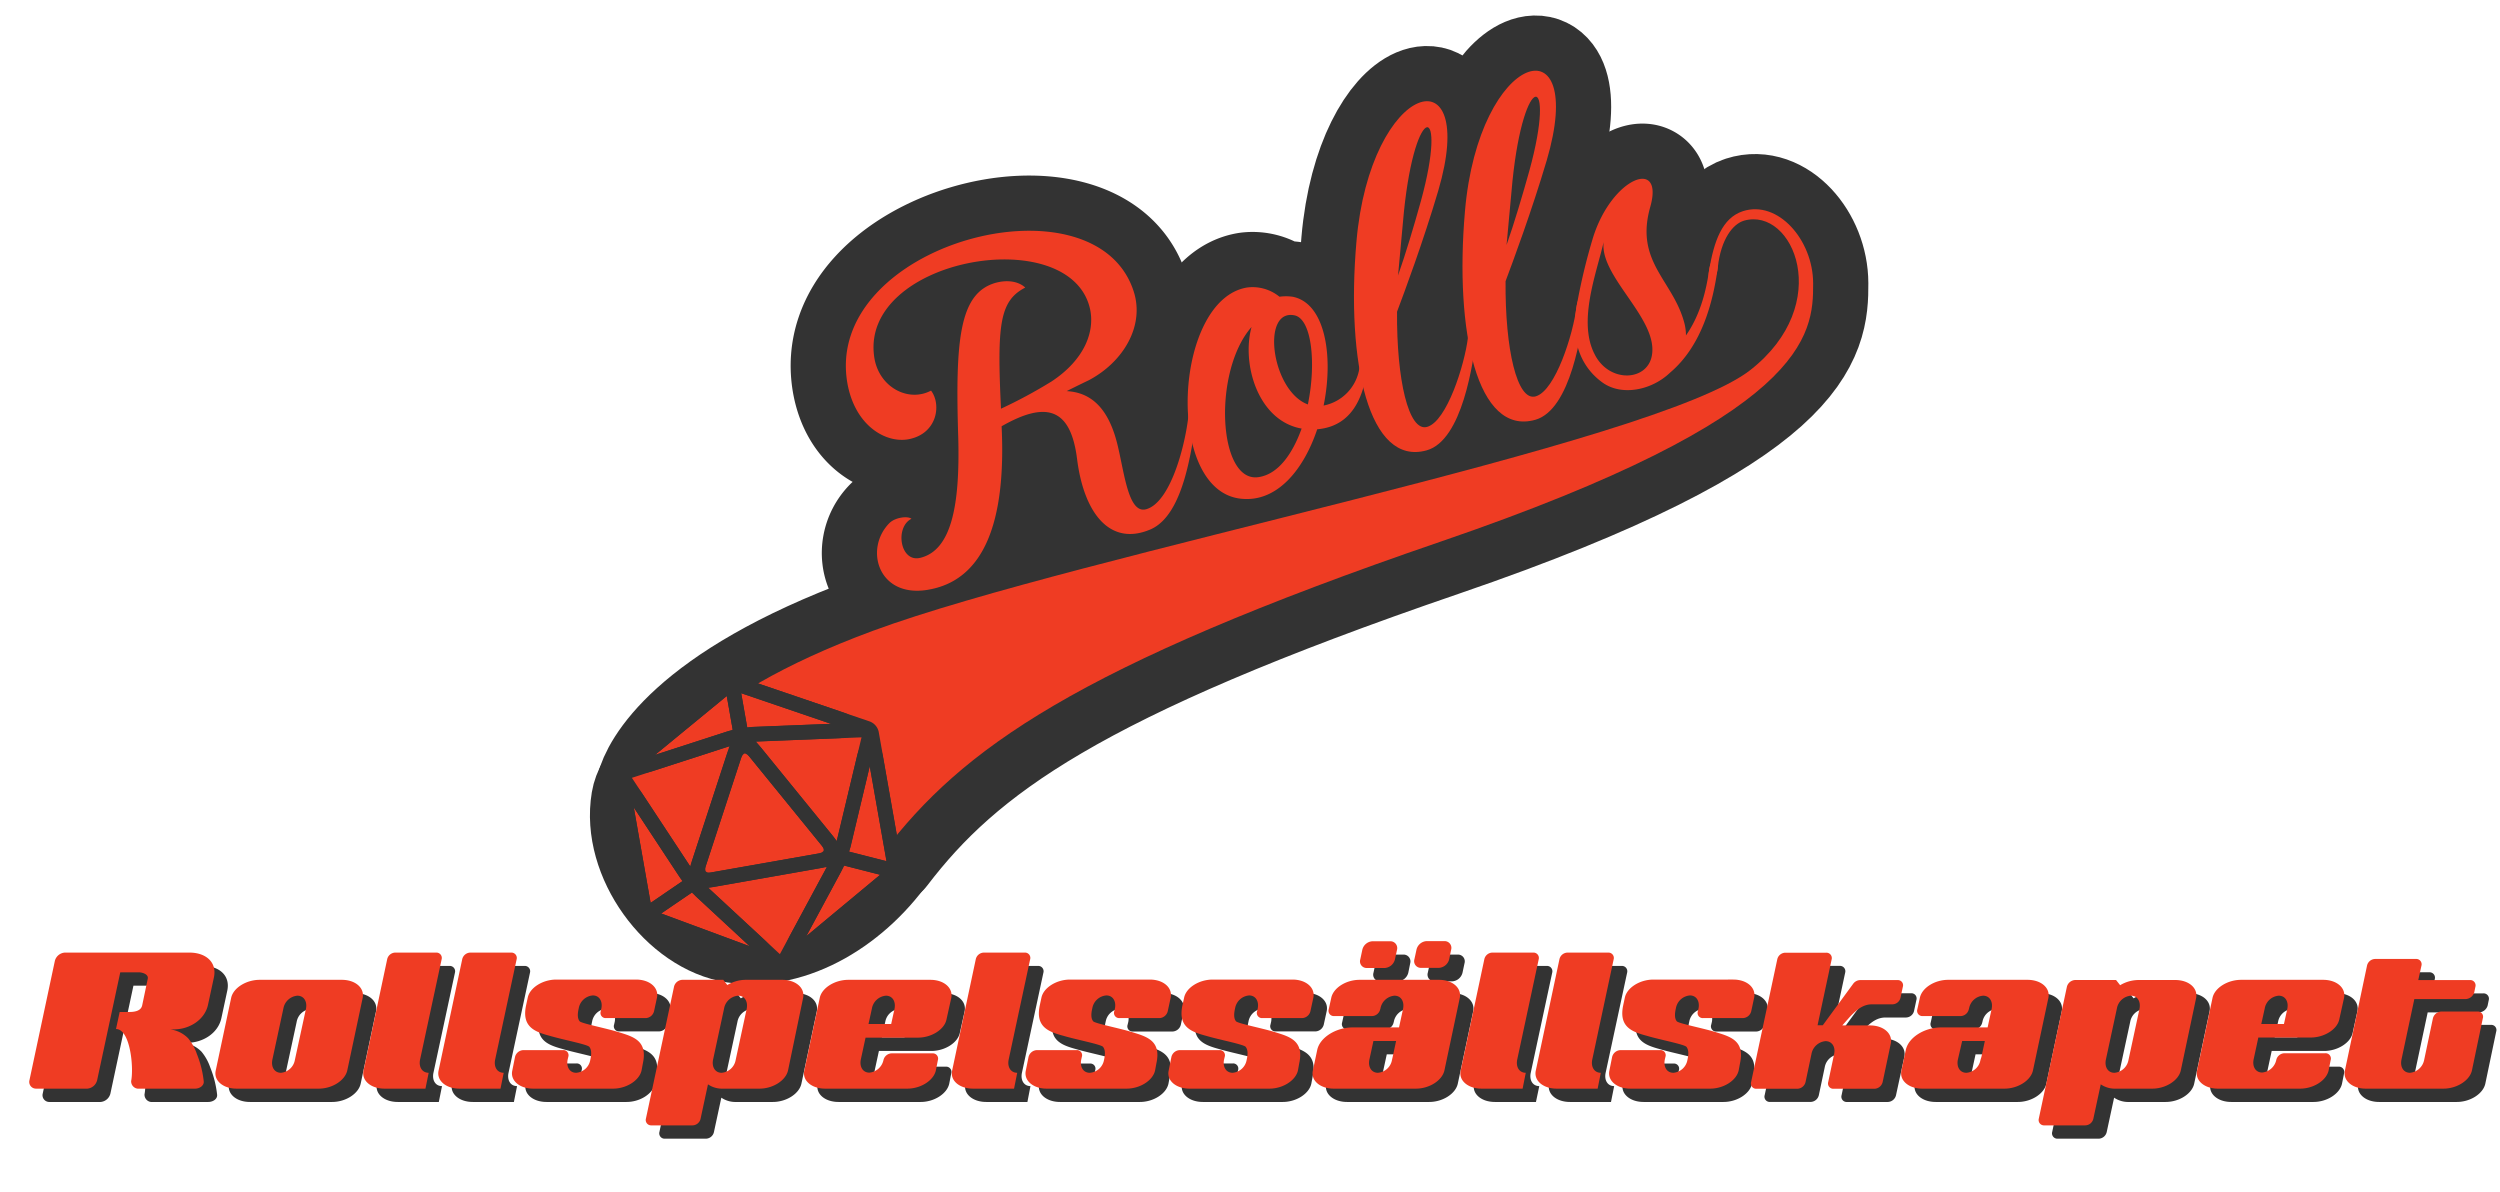 <svg xmlns="http://www.w3.org/2000/svg" viewBox="0 0 679.33 324.03"><defs><style>.cls-1{fill:#ef3c23}.cls-5{fill:#333}.cls-6,.cls-8{stroke:#333;stroke-linejoin:round}.cls-6{stroke-linecap:square}.cls-6,.cls-8{fill:none}.cls-4{isolation:isolate}.cls-6{stroke-width:30px}.cls-8{stroke-width:4px}</style></defs><g id="old-d20"><path class="cls-1" d="M171.67 217.08c-2.87 16.94 11.51 36.55 27.58 39 16.87 2.57 34.65-8.48 45.18-24.22-16.28 11.31-37.16-31.49-43.55-33-4.56-1.13-26.96 4.94-29.21 18.22z"/><path d="M171.67 217.08c-2.87 16.94 11.51 36.55 27.58 39 16.87 2.57 34.65-8.48 45.18-24.22-16.28 11.31-37.16-31.49-43.55-33-4.56-1.13-26.96 4.94-29.21 18.22z" stroke-width="22" stroke-linecap="square" stroke="#333" stroke-linejoin="round" fill="#333"/><path d="M171.67 217.08c-2.87 16.94 11.51 36.55 27.58 39 16.87 2.57 34.65-8.48 45.18-24.22-16.28 11.31-37.16-31.49-43.55-33-4.56-1.13-26.96 4.94-29.21 18.22z" stroke-width="5" fill="none" stroke="#333" stroke-linejoin="round"/></g><g id="text"><g class="cls-4"><path class="cls-5" d="M56.59 299.44H41a2 2 0 0 1-1.73-2.09c.74-3.7-.24-14.11-4.12-14.11l1-4.63h2.53c1.23 0 3.26-.12 3.63-1.78l1.48-7.21c.31-1.23-1.41-1.79-2.46-1.79h-5.07L30 297.16a3 3 0 0 1-2.65 2.28H13.4a1.83 1.83 0 0 1-1.79-2.28l6.9-32.41a3 3 0 0 1 2.71-2.28h33.89c4.5 0 7.52 2.65 6.65 6.72l-1.6 7.45c-.86 4.07-5 6.78-9.49 6.72h-.8a8.3 8.3 0 0 1 4.87 2.4 13.59 13.59 0 0 1 2.4 4.32 27.58 27.58 0 0 1 1.86 7.39c.11 1.17-1.12 1.97-2.41 1.97zM98 294.51c-.62 2.71-4.07 4.93-7.76 4.93H67.92c-3.7 0-6.28-2.22-5.67-4.93l4.19-19.72c.56-2.71 4.07-4.92 7.77-4.92h22.3c3.7 0 6.22 2.21 5.67 4.92zm-11.22-16.82c.37-2-.62-3.51-2.35-3.51a4.23 4.23 0 0 0-3.82 3.51l-3 13.93c-.37 2 .61 3.51 2.34 3.51a4.23 4.23 0 0 0 3.82-3.51zM119.24 299.44h-11.15c-3.7 0-6.28-2.22-5.67-4.93l6.41-30.19a2.3 2.3 0 0 1 2.22-1.85h11.09a1.46 1.46 0 0 1 1.48 1.85l-5.86 27.3c-.37 2 .62 3.51 2.35 3.51zM139.64 299.44h-11.16c-3.69 0-6.28-2.22-5.67-4.93l6.41-30.19a2.31 2.31 0 0 1 2.22-1.85h11.09a1.46 1.46 0 0 1 1.48 1.85l-5.85 27.3c-.37 2 .61 3.51 2.34 3.51zM178 294.51c-.62 2.71-4.07 4.93-7.77 4.93h-21.72c-3.7 0-6.29-2.22-5.67-4.93l.74-3.7a2.42 2.42 0 0 1 2.28-1.84h10.78a1.4 1.4 0 0 1 1.42 1.84l-.19.81c-.37 2 .62 3.51 2.34 3.51a4.22 4.22 0 0 0 3.82-3.51c.43-1.85.25-2.84-.24-3.52s-7.4-2-10.72-3c-4.13-1.11-7.77-2.41-6.47-8.38l.43-2c.55-2.71 4.06-4.92 7.76-4.92h21.69c3.7 0 6.22 2.21 5.67 4.92l-.8 3.7a2.43 2.43 0 0 1-2.28 1.85h-10.79a1.4 1.4 0 0 1-1.41-1.85l.18-.8c.37-2-.61-3.51-2.34-3.51a4.23 4.23 0 0 0-3.82 3.51c-.43 1.85-.25 2.9.25 3.51s7.33 1.91 10.72 3c4.06 1.23 7.76 2.4 6.47 8.38zM217.76 294.51c-.62 2.71-4.07 4.93-7.77 4.93h-9.92a6.75 6.75 0 0 1-4.06-1.17l-2 9.3a2.29 2.29 0 0 1-2.21 1.85h-11.13a1.46 1.46 0 0 1-1.48-1.85l7.64-35.86a2.42 2.42 0 0 1 2.28-1.84h11.09l1.11 1.41a9.85 9.85 0 0 1 5.05-1.41h9.92c3.7 0 6.22 2.21 5.67 4.92zm-11.22-16.82c.37-2-.61-3.51-2.34-3.51a4.23 4.23 0 0 0-3.82 3.51l-3 13.93c-.37 2 .62 3.51 2.34 3.51a4.22 4.22 0 0 0 3.82-3.51zM257.93 294.51c-.62 2.71-4.07 4.93-7.77 4.93h-22.3c-3.7 0-6.29-2.22-5.67-4.93l4.19-19.72c.55-2.71 4.07-4.92 7.76-4.92h22.31c3.69 0 6.22 2.21 5.67 4.92l-1.3 5.86c-.55 2.71-4.06 4.93-7.76 4.93h-14.23l-1.3 6c-.37 2 .62 3.51 2.34 3.51a4.34 4.34 0 0 0 3.82-3.39 2.36 2.36 0 0 1 2.22-1.85H257a1.43 1.43 0 0 1 1.48 1.85zm-12.14-12.63l.92-4.19c.37-2-.61-3.51-2.34-3.51a4.23 4.23 0 0 0-3.82 3.51l-.92 4.19zM279.18 299.44H268c-3.7 0-6.29-2.22-5.67-4.93l6.41-30.19a2.3 2.3 0 0 1 2.22-1.85h11.09a1.45 1.45 0 0 1 1.47 1.85l-5.85 27.3c-.37 2 .62 3.51 2.34 3.51zM317.5 294.51c-.61 2.71-4.06 4.93-7.76 4.93h-21.69c-3.7 0-6.28-2.22-5.67-4.93l.74-3.7a2.43 2.43 0 0 1 2.28-1.81h10.78a1.39 1.39 0 0 1 1.42 1.84l-.18.81c-.37 2 .61 3.51 2.34 3.51a4.23 4.23 0 0 0 3.82-3.51c.43-1.85.24-2.84-.25-3.52s-7.39-2-10.72-3c-4.13-1.11-7.76-2.41-6.47-8.38l.43-2c.56-2.71 4.07-4.92 7.77-4.92H316c3.7 0 6.23 2.21 5.67 4.92l-.8 3.7a2.42 2.42 0 0 1-2.28 1.85h-10.76a1.4 1.4 0 0 1-1.42-1.85l.19-.8c.37-2-.62-3.51-2.34-3.51a4.21 4.21 0 0 0-3.82 3.51c-.44 1.85-.25 2.9.24 3.51s7.33 1.91 10.72 3c4.07 1.23 7.77 2.4 6.47 8.38zM356.32 294.51c-.62 2.71-4.07 4.93-7.77 4.93h-21.69c-3.69 0-6.28-2.22-5.66-4.93l.74-3.7a2.42 2.42 0 0 1 2.27-1.84H335a1.4 1.4 0 0 1 1.42 1.84l-.19.81c-.37 2 .62 3.51 2.34 3.51a4.22 4.22 0 0 0 3.82-3.51c.43-1.85.25-2.84-.25-3.52s-7.39-2-10.72-3c-4.12-1.11-7.76-2.41-6.47-8.38l.44-2c.55-2.71 4.06-4.92 7.76-4.92h21.69c3.69 0 6.22 2.21 5.67 4.92l-.8 3.7a2.43 2.43 0 0 1-2.28 1.85h-10.79a1.4 1.4 0 0 1-1.41-1.85l.18-.8c.37-2-.62-3.51-2.34-3.51a4.22 4.22 0 0 0-3.82 3.51c-.43 1.85-.25 2.9.25 3.51s7.33 1.91 10.72 3c4.06 1.23 7.76 2.4 6.47 8.38zM396.12 294.51c-.62 2.71-4.07 4.93-7.77 4.93h-22.3c-3.7 0-6.29-2.22-5.67-4.93l1.17-5.54c.68-3.39 5.05-6.17 9.67-6.17h12.57l1.11-5.11c.37-2-.61-3.51-2.34-3.51a4.22 4.22 0 0 0-3.82 3.51l-.06.19a2.36 2.36 0 0 1-2.22 1.84h-10.29a1.43 1.43 0 0 1-1.48-1.84l.68-3.09c.55-2.71 4-4.92 7.7-4.92h21.57c3.69 0 6.22 2.21 5.67 4.92zm-13.44-30.19a3.07 3.07 0 0 1-2.83 2.34H375a1.81 1.81 0 0 1-1.78-2.34l.55-2.59a3 3 0 0 1 2.77-2.34h4.81a1.86 1.86 0 0 1 1.85 2.34zm-.61 26.49l.92-4.31h-6.16l-1.11 5.12c-.37 2 .62 3.51 2.34 3.51a4.22 4.22 0 0 0 3.82-3.51zm15.34-26.49a3.07 3.07 0 0 1-2.77 2.34h-4.87a1.82 1.82 0 0 1-1.79-2.34l.56-2.59a3 3 0 0 1 2.77-2.34h4.87a1.84 1.84 0 0 1 1.78 2.34zM417.37 299.44h-11.15c-3.7 0-6.29-2.22-5.67-4.93l6.45-30.19a2.29 2.29 0 0 1 2.21-1.85h11.09a1.46 1.46 0 0 1 1.48 1.85l-5.85 27.3c-.37 2 .62 3.51 2.34 3.51zM437.76 299.44h-11.15c-3.7 0-6.29-2.22-5.67-4.93l6.41-30.19a2.3 2.3 0 0 1 2.22-1.85h11.09a1.46 1.46 0 0 1 1.48 1.85l-5.86 27.3c-.37 2 .62 3.51 2.34 3.51zM476.08 294.51c-.61 2.71-4.06 4.93-7.76 4.93h-21.69c-3.7 0-6.28-2.22-5.67-4.93l.74-3.7A2.43 2.43 0 0 1 444 289h10.78a1.39 1.39 0 0 1 1.42 1.84l-.18.81c-.37 2 .61 3.51 2.34 3.51a4.23 4.23 0 0 0 3.82-3.51c.43-1.85.25-2.84-.25-3.52s-7.39-2-10.72-3c-4.13-1.11-7.76-2.41-6.47-8.38l.43-2c.56-2.71 4.07-4.92 7.77-4.92h21.69c3.69 0 6.22 2.21 5.66 4.92l-.8 3.7a2.42 2.42 0 0 1-2.28 1.85h-10.8a1.4 1.4 0 0 1-1.42-1.85l.19-.8c.37-2-.62-3.51-2.34-3.51a4.22 4.22 0 0 0-3.82 3.51c-.44 1.85-.25 2.9.24 3.51s7.33 1.91 10.72 3c4.07 1.23 7.77 2.4 6.47 8.38zM515.21 297.59a2.36 2.36 0 0 1-2.22 1.85H501.9a1.43 1.43 0 0 1-1.48-1.85L502 290c.43-2-.62-3.51-2.34-3.51a4.28 4.28 0 0 0-3.82 3.51l-1.6 7.58a2.36 2.36 0 0 1-2.22 1.85H481a1.43 1.43 0 0 1-1.48-1.85l7.09-33.27a2.29 2.29 0 0 1 2.21-1.85h11.09a1.46 1.46 0 0 1 1.48 1.85l-3.82 17.87h1.42l8.26-11.28a2.43 2.43 0 0 1 1.91-1h10.16a1.41 1.41 0 0 1 1.42 1.84l-.62 2.9a2.29 2.29 0 0 1-2.21 1.85h-5.55c-2 0-3.76.92-6.22 3.63l-1.85 2.1h7.52c3.69 0 6.22 2.22 5.66 4.93zM556.05 294.51c-.61 2.71-4.06 4.93-7.76 4.93H526c-3.7 0-6.29-2.22-5.67-4.93l1.17-5.54c.68-3.39 5-6.17 9.67-6.17h12.57l1.11-5.11c.37-2-.62-3.51-2.34-3.51a4.22 4.22 0 0 0-3.82 3.51l-.06.19a2.36 2.36 0 0 1-2.22 1.84h-10.3a1.43 1.43 0 0 1-1.48-1.84l.68-3.09c.55-2.71 4-4.92 7.7-4.92h21.56c3.7 0 6.23 2.21 5.67 4.92zm-14-3.7l.93-4.31h-6.16l-1.11 5.12c-.37 2 .61 3.51 2.34 3.51a4.22 4.22 0 0 0 3.82-3.51zM596.22 294.51c-.61 2.71-4.06 4.93-7.76 4.93h-9.92a6.8 6.8 0 0 1-4.07-1.17l-2 9.3a2.31 2.31 0 0 1-2.22 1.85h-11.12a1.46 1.46 0 0 1-1.48-1.85l7.64-35.86a2.43 2.43 0 0 1 2.28-1.84h11.09l1.11 1.41a9.88 9.88 0 0 1 5.05-1.41h9.92c3.7 0 6.23 2.21 5.67 4.92zM585 277.69c.37-2-.62-3.51-2.34-3.51a4.22 4.22 0 0 0-3.82 3.51l-3 13.93c-.37 2 .61 3.51 2.34 3.51a4.23 4.23 0 0 0 3.82-3.51zM636.39 294.51c-.62 2.71-4.07 4.93-7.76 4.93h-22.31c-3.69 0-6.28-2.22-5.67-4.93l4.19-19.72c.56-2.71 4.07-4.92 7.77-4.92h22.3c3.7 0 6.23 2.21 5.67 4.92l-1.29 5.86c-.56 2.71-4.07 4.93-7.77 4.93h-14.23l-1.29 6c-.37 2 .61 3.51 2.34 3.51a4.35 4.35 0 0 0 3.82-3.39 2.35 2.35 0 0 1 2.22-1.85h11.09a1.44 1.44 0 0 1 1.48 1.85zm-12.14-12.63l.93-4.19c.37-2-.62-3.51-2.34-3.51a4.21 4.21 0 0 0-3.82 3.51l-.93 4.19zM675.33 294.51c-.62 2.71-4.07 4.93-7.76 4.93h-21.08c-3.69 0-6.28-2.22-5.67-4.93l6-28.47a2.31 2.31 0 0 1 2.22-1.84h11.09a1.46 1.46 0 0 1 1.48 1.84l-.86 3.89h14.05a1.45 1.45 0 0 1 1.47 1.85l-.3 1.47a2.57 2.57 0 0 1-2.28 1.85h-14.01l-3.51 16.52c-.37 2 .61 3.51 2.34 3.51a4.36 4.36 0 0 0 3.82-3.39l2.4-11.4a2.43 2.43 0 0 1 2.28-1.85h9.86a1.4 1.4 0 0 1 1.42 1.85z"/></g><g class="cls-4"><path class="cls-1" d="M53 295.82H37.37a2 2 0 0 1-1.73-2.09c.74-3.7-.24-14.11-4.12-14.11l1-4.63H35c1.23 0 3.26-.12 3.63-1.78l1.51-7.21c.31-1.23-1.41-1.79-2.46-1.79h-5l-6.29 29.33a3 3 0 0 1-2.65 2.28H9.77A1.83 1.83 0 0 1 8 293.54l6.9-32.41a3 3 0 0 1 2.71-2.28h33.87c4.5 0 7.52 2.65 6.65 6.72l-1.6 7.43c-.86 4.07-5 6.78-9.49 6.72h-.8a8.3 8.3 0 0 1 4.87 2.4 13.59 13.59 0 0 1 2.4 4.32 27.58 27.58 0 0 1 1.85 7.39c.12 1.17-1.11 1.99-2.36 1.99zM94.36 290.89c-.62 2.71-4.07 4.93-7.76 4.93H64.29c-3.7 0-6.28-2.22-5.67-4.93l4.19-19.72c.56-2.71 4.07-4.92 7.77-4.92h22.3c3.7 0 6.22 2.21 5.67 4.92zm-11.21-16.82c.37-2-.62-3.51-2.35-3.51a4.23 4.23 0 0 0-3.8 3.51L74 288c-.37 2 .61 3.51 2.34 3.51a4.23 4.23 0 0 0 3.79-3.51zM115.61 295.82h-11.15c-3.7 0-6.28-2.22-5.67-4.93l6.41-30.19a2.3 2.3 0 0 1 2.22-1.85h11.09a1.46 1.46 0 0 1 1.49 1.85l-5.87 27.3c-.37 2 .62 3.51 2.35 3.51zM136 295.82h-11.15c-3.69 0-6.28-2.22-5.67-4.93l6.41-30.19a2.31 2.31 0 0 1 2.22-1.85h11.09a1.46 1.46 0 0 1 1.48 1.85l-5.85 27.3c-.37 2 .61 3.51 2.34 3.51zM174.33 290.89c-.62 2.71-4.07 4.93-7.77 4.93h-21.68c-3.7 0-6.29-2.22-5.67-4.93l.74-3.7a2.42 2.42 0 0 1 2.28-1.84H153a1.4 1.4 0 0 1 1.42 1.84l-.19.81c-.37 2 .62 3.51 2.34 3.51a4.22 4.22 0 0 0 3.83-3.51c.43-1.85.25-2.84-.24-3.52s-7.4-2-10.72-3c-4.13-1.11-7.77-2.41-6.47-8.38l.43-2c.55-2.71 4.06-4.92 7.76-4.92h21.69c3.7 0 6.22 2.21 5.67 4.92l-.8 3.7a2.43 2.43 0 0 1-2.28 1.85h-10.79a1.4 1.4 0 0 1-1.41-1.85l.18-.8c.37-2-.61-3.51-2.34-3.51a4.23 4.23 0 0 0-3.82 3.51c-.43 1.85-.25 2.9.25 3.51s7.33 1.91 10.72 3c4.06 1.23 7.76 2.4 6.47 8.38zM214.13 290.89c-.62 2.71-4.07 4.93-7.77 4.93h-9.92a6.75 6.75 0 0 1-4.06-1.17l-2 9.3a2.29 2.29 0 0 1-2.21 1.85H177a1.46 1.46 0 0 1-1.48-1.85l7.64-35.86a2.42 2.42 0 0 1 2.28-1.84h11.09l1.11 1.41a9.85 9.85 0 0 1 5-1.41h9.92c3.7 0 6.22 2.21 5.67 4.92zm-11.22-16.82c.37-2-.61-3.51-2.34-3.51a4.23 4.23 0 0 0-3.82 3.51l-3 13.93c-.37 2 .62 3.51 2.34 3.51a4.22 4.22 0 0 0 3.82-3.51zM254.3 290.89c-.62 2.71-4.07 4.93-7.77 4.93h-22.3c-3.7 0-6.29-2.22-5.67-4.93l4.19-19.72c.55-2.71 4.07-4.92 7.76-4.92h22.31c3.69 0 6.22 2.21 5.67 4.92l-1.3 5.86c-.55 2.71-4.06 4.93-7.76 4.93H235.2l-1.3 6c-.37 2 .62 3.51 2.34 3.51a4.34 4.34 0 0 0 3.82-3.39 2.36 2.36 0 0 1 2.22-1.85h11.09a1.43 1.43 0 0 1 1.48 1.85zm-12.14-12.63l.92-4.19c.37-2-.61-3.51-2.34-3.51a4.23 4.23 0 0 0-3.82 3.51l-.92 4.19zM275.55 295.82H264.4c-3.7 0-6.29-2.22-5.67-4.93l6.41-30.19a2.3 2.3 0 0 1 2.22-1.85h11.09a1.45 1.45 0 0 1 1.47 1.85l-5.85 27.3c-.37 2 .62 3.51 2.34 3.51zM313.87 290.89c-.61 2.71-4.06 4.93-7.76 4.93h-21.69c-3.7 0-6.28-2.22-5.67-4.93l.74-3.7a2.43 2.43 0 0 1 2.28-1.84h10.78a1.39 1.39 0 0 1 1.42 1.84l-.18.81c-.37 2 .61 3.51 2.34 3.51A4.23 4.23 0 0 0 300 288c.43-1.85.24-2.84-.25-3.52s-7.39-2-10.72-3c-4.13-1.11-7.76-2.41-6.47-8.38l.43-2c.56-2.71 4.07-4.92 7.77-4.92h21.68c3.7 0 6.23 2.21 5.67 4.92l-.8 3.7a2.42 2.42 0 0 1-2.28 1.85H304.2a1.4 1.4 0 0 1-1.42-1.85l.19-.8c.37-2-.62-3.51-2.34-3.51a4.21 4.21 0 0 0-3.82 3.51c-.44 1.85-.25 2.9.24 3.51s7.33 1.91 10.72 3c4.07 1.23 7.77 2.4 6.47 8.38zM352.69 290.89c-.62 2.71-4.07 4.93-7.77 4.93h-21.69c-3.69 0-6.28-2.22-5.66-4.93l.74-3.7a2.42 2.42 0 0 1 2.27-1.84h10.79a1.4 1.4 0 0 1 1.42 1.84l-.19.81c-.37 2 .62 3.51 2.34 3.51a4.22 4.22 0 0 0 3.82-3.51c.43-1.85.25-2.84-.25-3.52s-7.39-2-10.72-3c-4.12-1.11-7.76-2.41-6.47-8.38l.44-2c.55-2.71 4.06-4.92 7.76-4.92h21.69c3.69 0 6.22 2.21 5.67 4.92l-.8 3.7a2.43 2.43 0 0 1-2.28 1.85H343a1.4 1.4 0 0 1-1.41-1.85l.18-.8c.37-2-.62-3.51-2.34-3.51a4.22 4.22 0 0 0-3.82 3.51c-.43 1.85-.25 2.9.25 3.51s7.33 1.91 10.72 3c4.06 1.23 7.76 2.4 6.47 8.38zM392.49 290.89c-.62 2.71-4.07 4.93-7.77 4.93h-22.3c-3.7 0-6.29-2.22-5.67-4.93l1.17-5.54c.68-3.39 5.05-6.17 9.67-6.17h12.57l1.11-5.11c.37-2-.61-3.51-2.34-3.51a4.23 4.23 0 0 0-3.82 3.51l-.06.18a2.36 2.36 0 0 1-2.22 1.85h-10.29a1.44 1.44 0 0 1-1.48-1.85l.68-3.08c.55-2.71 4-4.92 7.7-4.92H391c3.69 0 6.22 2.21 5.67 4.92zm-13.44-30.19a3.07 3.07 0 0 1-2.83 2.34h-4.81a1.81 1.81 0 0 1-1.78-2.34l.55-2.59a3 3 0 0 1 2.77-2.34h4.81a1.86 1.86 0 0 1 1.85 2.34zm-.61 26.49l.92-4.31h-6.16l-1.11 5.12c-.37 2 .62 3.51 2.34 3.51a4.22 4.22 0 0 0 3.82-3.51zm15.34-26.49A3.07 3.07 0 0 1 391 263h-4.87a1.82 1.82 0 0 1-1.79-2.34l.56-2.59a3 3 0 0 1 2.77-2.34h4.87a1.84 1.84 0 0 1 1.78 2.34zM413.74 295.82h-11.15c-3.7 0-6.29-2.22-5.67-4.93l6.41-30.19a2.29 2.29 0 0 1 2.21-1.85h11.09a1.46 1.46 0 0 1 1.48 1.85l-5.85 27.3c-.37 2 .62 3.51 2.34 3.51zM434.13 295.82H423c-3.7 0-6.29-2.22-5.67-4.93l6.41-30.19a2.3 2.3 0 0 1 2.22-1.85H437a1.46 1.46 0 0 1 1.48 1.85l-5.83 27.3c-.37 2 .62 3.51 2.34 3.51zM472.45 290.89c-.61 2.71-4.06 4.93-7.76 4.93H443c-3.7 0-6.28-2.22-5.67-4.93l.74-3.7a2.43 2.43 0 0 1 2.28-1.84h10.78a1.39 1.39 0 0 1 1.42 1.84l-.18.81c-.37 2 .61 3.51 2.34 3.51a4.23 4.23 0 0 0 3.82-3.51c.43-1.85.25-2.84-.25-3.52s-7.39-2-10.72-3c-4.13-1.11-7.76-2.41-6.47-8.38l.43-2c.56-2.71 4.07-4.92 7.77-4.92H471c3.69 0 6.22 2.21 5.66 4.92l-.8 3.7a2.42 2.42 0 0 1-2.28 1.85h-10.8a1.4 1.4 0 0 1-1.42-1.85l.19-.8c.37-2-.62-3.51-2.34-3.51a4.22 4.22 0 0 0-3.82 3.51c-.43 1.85-.25 2.9.24 3.51s7.33 1.91 10.72 3c4.07 1.23 7.77 2.4 6.47 8.38zM511.58 294a2.36 2.36 0 0 1-2.22 1.85h-11.09a1.43 1.43 0 0 1-1.48-1.85l1.6-7.58c.43-2-.62-3.51-2.34-3.51a4.28 4.28 0 0 0-3.82 3.51l-1.6 7.58a2.36 2.36 0 0 1-2.22 1.85h-11.09a1.43 1.43 0 0 1-1.48-1.85l7.09-33.27a2.29 2.29 0 0 1 2.21-1.85h11.09a1.46 1.46 0 0 1 1.48 1.85l-3.82 17.87h1.42l8.26-11.28a2.43 2.43 0 0 1 1.91-1h10.16a1.41 1.41 0 0 1 1.42 1.84l-.62 2.9a2.29 2.29 0 0 1-2.21 1.85h-5.55c-2 0-3.76.92-6.22 3.63l-1.85 2.1h7.52c3.69 0 6.22 2.22 5.66 4.93zM552.42 290.89c-.61 2.71-4.06 4.93-7.76 4.93h-22.3c-3.7 0-6.29-2.22-5.67-4.93l1.17-5.54c.68-3.39 5-6.17 9.67-6.17h12.57l1.11-5.11c.37-2-.62-3.51-2.34-3.51a4.22 4.22 0 0 0-3.82 3.51l-.06.18a2.36 2.36 0 0 1-2.22 1.85h-10.29a1.43 1.43 0 0 1-1.48-1.85l.68-3.08c.55-2.71 4-4.92 7.7-4.92h21.56c3.7 0 6.23 2.21 5.67 4.92zm-14-3.7l.92-4.31h-6.16L532 288c-.37 2 .61 3.51 2.34 3.51a4.22 4.22 0 0 0 3.82-3.51zM592.59 290.89c-.61 2.71-4.06 4.93-7.76 4.93h-9.92a6.8 6.8 0 0 1-4.07-1.17l-2 9.3a2.31 2.31 0 0 1-2.22 1.85H555.5a1.46 1.46 0 0 1-1.5-1.8l7.64-35.86a2.43 2.43 0 0 1 2.28-1.84H575l1.11 1.41a9.88 9.88 0 0 1 5.05-1.41h9.92c3.7 0 6.23 2.21 5.67 4.92zm-11.21-16.82c.37-2-.62-3.51-2.34-3.51a4.22 4.22 0 0 0-3.82 3.51l-3 13.93c-.37 2 .61 3.51 2.34 3.51a4.23 4.23 0 0 0 3.82-3.51zM632.76 290.89c-.62 2.71-4.07 4.93-7.76 4.93h-22.31c-3.69 0-6.28-2.22-5.67-4.93l4.19-19.72c.56-2.71 4.07-4.92 7.77-4.92h22.3c3.7 0 6.23 2.21 5.67 4.92l-1.29 5.83c-.56 2.71-4.07 4.93-7.77 4.93h-14.23l-1.29 6c-.37 2 .61 3.51 2.34 3.51a4.35 4.35 0 0 0 3.82-3.39 2.35 2.35 0 0 1 2.22-1.85h11.09a1.44 1.44 0 0 1 1.48 1.85zm-12.14-12.63l.93-4.19c.37-2-.62-3.51-2.34-3.51a4.21 4.21 0 0 0-3.82 3.51l-.93 4.19zM671.7 290.89c-.62 2.71-4.07 4.93-7.76 4.93h-21.08c-3.69 0-6.28-2.22-5.67-4.93l6-28.47a2.31 2.31 0 0 1 2.22-1.84h11.09a1.45 1.45 0 0 1 1.48 1.84l-.86 3.89h14.05a1.45 1.45 0 0 1 1.47 1.85l-.3 1.47a2.57 2.57 0 0 1-2.28 1.85h-14.01L652.54 288c-.37 2 .61 3.51 2.34 3.51a4.35 4.35 0 0 0 3.82-3.39l2.4-11.4a2.43 2.43 0 0 1 2.28-1.85h9.86a1.4 1.4 0 0 1 1.42 1.85z"/></g><g class="cls-4"><path class="cls-6" d="M289.84 106.28c6.82.36 11.63 4.84 14 15.34 1.8 7.74 2.93 18.07 7.63 16.75 6.34-1.79 10.39-16.24 11.44-25.15.62-5 3.09-5.69 2.34-.66-1.39 9-3.43 27.46-12.73 31.34-11 4.62-18-4.56-19.84-19.14-1.73-13.84-8.28-15.92-20.51-8.93 1.26 26.13-4.82 41.92-20.08 44.44-13.44 2.25-17.33-11.1-10.42-18.12 1.58-1.58 5-2 6-1.18-4.55 2.29-3.11 11.91 2.36 10.62 8.67-2.06 10.82-14.71 10.36-32.58-.85-26.89.33-39.39 10.2-42.17 3.75-1 6.57-.07 8 1.31-7 3.61-7.67 10.15-6.59 32.91a132.59 132.59 0 0 0 13.76-7.42c9-5.94 11.77-13.58 10.44-19.67-5.35-24-63.33-13.75-58.56 13.56 1.44 7.83 9.29 11.84 15.35 8.61 2.8 3.65 1.78 11.29-5.45 13.07-6.26 1.63-15.07-3.11-17.25-14.92C223.47 66.37 297.28 46.63 308 79c3.18 9.5-2.78 19.41-12.17 24.34.03-.02-2.54 1.21-5.99 2.94z"/><path class="cls-6" d="M347.67 80.63a13.21 13.21 0 0 1 3.55 0c8.84 1.69 11.22 16 8.45 29.57a12.21 12.21 0 0 0 9.71-10.09c.74-5 3.09-5.68 2.35-.66-.93 5.72-2.78 16.25-13.8 17.2-3.65 10.91-10.88 19.92-20.68 18.87-20.88-2.11-18.32-54.31 1.73-57.41a11.56 11.56 0 0 1 8.69 2.52zm-7.58 8.22c-10.58 12-9.13 42.37 1.84 40.81 5.37-.75 9.27-6.28 11.76-13.2-11.88-2.11-16.36-17.58-13.6-27.61zm15.3 21.05c2.31-11.17 1.07-23.25-3.64-24.21-9.14-1.86-6.27 20.53 3.64 24.21z"/><path class="cls-6" d="M379.62 84.7c-.14 18.43 3.12 32.72 8.17 31.3 5.4-1.52 10.19-16.94 11.08-24.16.4-3.54 2.82-4.85 2.35-.66-.89 7.22-3.79 28.45-13.54 31.19-15.74 4.43-21.93-23.88-19.1-56.62 3.76-43.91 33.43-52 22.22-13.86-4.09 13.83-9.15 27.42-11.18 32.81zm.27-9.84c2.11-6 4.27-13.24 6.22-20.25 7.39-26.93-1.51-27.47-4.62 2.94l-1.44 15.62z"/><path class="cls-6" d="M409.11 76.41c-.15 18.42 3.11 32.72 8.17 31.3 5.4-1.52 10.19-16.94 11.08-24.16.4-3.54 2.82-4.85 2.35-.66-.89 7.22-3.79 28.44-13.54 31.19-15.75 4.42-21.93-23.88-19.1-56.62 3.75-43.91 33.43-52 22.22-13.86-4.1 13.83-9.15 27.4-11.18 32.81zm.27-9.84c2.11-6 4.26-13.24 6.22-20.26 7.39-26.92-1.51-27.46-4.62 2.95l-1.44 15.62z"/><path class="cls-6" d="M457.71 87.84a13.46 13.46 0 0 1 .42 3.31c3.52-5.05 5.36-11.15 6.29-17.75.49-3.68 2.89-4.61 2.35-.66-1.24 9.1-4.21 21.09-12.91 28.48-5 4.82-13.13 6.48-18.36 2.76s-8.9-10.43-7.09-20.7a161.15 161.15 0 0 1 4.48-18.76c5.15-16.4 19.36-21.79 15.54-8.3-4.27 15.02 6.24 19.93 9.28 31.62zm-21.94-22.1c-2 8.68-7.1 21.65-2.42 30.6 4 7.88 14.6 7.3 15.57-.07 1.4-9.9-14.33-21.2-13.15-30.53z"/><path class="cls-6" d="M473.61 57.38c9.53-3.06 19.06 7.83 19.08 19.61.06 14.18-1.41 36-101.09 70.14s-130.27 56.54-151.49 84.31c-6.79-31.81-42.62-34.79-63.16-17.22 1.11-4.62 10-24.25 60.22-42.8 56.16-20.74 212.67-50.69 238.44-70.86 23-18 11.61-44.35-1.66-40.61-3.05.86-6.34 5-7.18 12.79-.38 4-3.14 5.07-2.35.66 1.34-7.85 3.5-14.16 9.19-16.02z"/></g><g class="cls-4"><path class="cls-5" d="M289.84 106.28c6.82.36 11.63 4.84 14 15.34 1.8 7.74 2.93 18.07 7.63 16.75 6.34-1.79 10.39-16.24 11.44-25.15.62-5 3.09-5.69 2.34-.66-1.39 9-3.43 27.46-12.73 31.34-11 4.62-18-4.56-19.84-19.14-1.73-13.84-8.28-15.92-20.51-8.93 1.26 26.13-4.82 41.92-20.08 44.44-13.44 2.25-17.33-11.1-10.42-18.12 1.58-1.58 5-2 6-1.18-4.55 2.29-3.11 11.91 2.36 10.62 8.67-2.06 10.82-14.71 10.36-32.58-.85-26.89.33-39.39 10.2-42.17 3.75-1 6.57-.07 8 1.31-7 3.61-7.67 10.15-6.59 32.91a132.59 132.59 0 0 0 13.76-7.42c9-5.94 11.77-13.58 10.44-19.67-5.35-24-63.33-13.75-58.56 13.56 1.44 7.83 9.29 11.84 15.35 8.61 2.8 3.65 1.78 11.29-5.45 13.07-6.26 1.63-15.07-3.11-17.25-14.92C223.47 66.37 297.28 46.63 308 79c3.18 9.5-2.78 19.41-12.17 24.34.03-.02-2.54 1.21-5.99 2.94z"/><path class="cls-5" d="M347.67 80.63a13.21 13.21 0 0 1 3.55 0c8.84 1.69 11.22 16 8.45 29.57a12.21 12.21 0 0 0 9.71-10.09c.74-5 3.09-5.68 2.35-.66-.93 5.72-2.78 16.25-13.8 17.2-3.65 10.91-10.88 19.92-20.68 18.87-20.88-2.11-18.32-54.31 1.73-57.41a11.56 11.56 0 0 1 8.69 2.52zm-7.58 8.22c-10.58 12-9.13 42.37 1.84 40.81 5.37-.75 9.27-6.28 11.76-13.2-11.88-2.11-16.36-17.58-13.6-27.61zm15.3 21.05c2.31-11.17 1.07-23.25-3.64-24.21-9.14-1.86-6.27 20.53 3.64 24.21z"/><path class="cls-5" d="M379.62 84.7c-.14 18.43 3.12 32.72 8.17 31.3 5.4-1.52 10.19-16.94 11.08-24.16.4-3.54 2.82-4.85 2.35-.66-.89 7.22-3.79 28.45-13.54 31.19-15.74 4.43-21.93-23.88-19.1-56.62 3.76-43.91 33.43-52 22.22-13.86-4.09 13.83-9.15 27.42-11.18 32.81zm.27-9.84c2.11-6 4.27-13.24 6.22-20.25 7.39-26.93-1.51-27.47-4.62 2.94l-1.44 15.62z"/><path class="cls-5" d="M409.11 76.41c-.15 18.42 3.11 32.72 8.17 31.3 5.4-1.52 10.19-16.94 11.08-24.16.4-3.54 2.82-4.85 2.35-.66-.89 7.22-3.79 28.44-13.54 31.19-15.75 4.42-21.93-23.88-19.1-56.62 3.75-43.91 33.43-52 22.22-13.86-4.1 13.83-9.15 27.4-11.18 32.81zm.27-9.84c2.11-6 4.26-13.24 6.22-20.26 7.39-26.92-1.51-27.46-4.62 2.95l-1.44 15.62z"/><path class="cls-5" d="M457.71 87.84a13.46 13.46 0 0 1 .42 3.31c3.52-5.05 5.36-11.15 6.29-17.75.49-3.68 2.89-4.61 2.35-.66-1.24 9.1-4.21 21.09-12.91 28.48-5 4.82-13.13 6.48-18.36 2.76s-8.9-10.43-7.09-20.7a161.15 161.15 0 0 1 4.48-18.76c5.15-16.4 19.36-21.79 15.54-8.3-4.27 15.02 6.24 19.93 9.28 31.62zm-21.94-22.1c-2 8.68-7.1 21.65-2.42 30.6 4 7.88 14.6 7.3 15.57-.07 1.4-9.9-14.33-21.2-13.15-30.53z"/><path class="cls-5" d="M473.61 57.38c9.53-3.06 19.06 7.83 19.08 19.61.06 14.18-1.41 36-101.09 70.14s-130.27 56.54-151.49 84.31c-6.79-31.81-42.62-34.79-63.16-17.22 1.11-4.62 10-24.25 60.22-42.8 56.16-20.74 212.67-50.69 238.44-70.86 23-18 11.61-44.35-1.66-40.61-3.05.86-6.34 5-7.18 12.79-.38 4-3.14 5.07-2.35.66 1.34-7.85 3.5-14.16 9.19-16.02z"/></g><g class="cls-4"><path class="cls-1" d="M289.84 106.28c6.82.36 11.63 4.84 14 15.34 1.8 7.74 2.93 18.07 7.63 16.75 6.34-1.79 10.39-16.24 11.44-25.15.62-5 3.09-5.69 2.34-.66-1.39 9-3.43 27.46-12.73 31.34-11 4.62-18-4.56-19.84-19.14-1.73-13.84-8.28-15.92-20.51-8.93 1.26 26.13-4.82 41.92-20.08 44.44-13.44 2.25-17.33-11.1-10.42-18.12 1.58-1.58 5-2 6-1.18-4.55 2.29-3.11 11.91 2.36 10.62 8.67-2.06 10.82-14.71 10.36-32.58-.85-26.89.33-39.39 10.2-42.17 3.75-1 6.57-.07 8 1.31-7 3.61-7.67 10.15-6.59 32.91a132.59 132.59 0 0 0 13.76-7.42c9-5.94 11.77-13.58 10.44-19.67-5.35-24-63.33-13.75-58.56 13.56 1.44 7.83 9.29 11.84 15.35 8.61 2.8 3.65 1.78 11.29-5.45 13.07-6.26 1.63-15.07-3.11-17.25-14.92C223.47 66.37 297.28 46.63 308 79c3.18 9.5-2.78 19.41-12.17 24.34.03-.02-2.54 1.21-5.99 2.94z"/><path class="cls-1" d="M347.67 80.63a13.21 13.21 0 0 1 3.55 0c8.84 1.69 11.22 16 8.45 29.57a12.21 12.21 0 0 0 9.71-10.09c.74-5 3.09-5.68 2.35-.66-.93 5.72-2.78 16.25-13.8 17.2-3.65 10.91-10.88 19.92-20.68 18.87-20.88-2.11-18.32-54.31 1.73-57.41a11.56 11.56 0 0 1 8.69 2.52zm-7.58 8.22c-10.58 12-9.13 42.37 1.84 40.81 5.37-.75 9.27-6.28 11.76-13.2-11.88-2.11-16.36-17.58-13.6-27.61zm15.3 21.05c2.31-11.17 1.07-23.25-3.64-24.21-9.14-1.86-6.27 20.53 3.64 24.21z"/><path class="cls-1" d="M379.62 84.7c-.14 18.43 3.12 32.72 8.17 31.3 5.4-1.52 10.19-16.94 11.08-24.16.4-3.54 2.82-4.85 2.35-.66-.89 7.22-3.79 28.45-13.54 31.19-15.74 4.43-21.93-23.88-19.1-56.62 3.76-43.91 33.43-52 22.22-13.86-4.09 13.83-9.15 27.42-11.18 32.81zm.27-9.84c2.11-6 4.27-13.24 6.22-20.25 7.39-26.93-1.51-27.47-4.62 2.94l-1.44 15.62z"/><path class="cls-1" d="M409.11 76.41c-.15 18.42 3.11 32.72 8.17 31.3 5.4-1.52 10.19-16.94 11.08-24.16.4-3.54 2.82-4.85 2.35-.66-.89 7.22-3.79 28.44-13.54 31.19-15.75 4.42-21.93-23.88-19.1-56.62 3.75-43.91 33.43-52 22.22-13.86-4.1 13.83-9.15 27.4-11.18 32.81zm.27-9.84c2.11-6 4.26-13.24 6.22-20.26 7.39-26.92-1.51-27.46-4.62 2.95l-1.44 15.62z"/><path class="cls-1" d="M457.71 87.84a13.46 13.46 0 0 1 .42 3.31c3.52-5.05 5.36-11.15 6.29-17.75.49-3.68 2.89-4.61 2.35-.66-1.24 9.1-4.21 21.09-12.91 28.48-5 4.82-13.13 6.48-18.36 2.76s-8.9-10.43-7.09-20.7a161.15 161.15 0 0 1 4.48-18.76c5.15-16.4 19.36-21.79 15.54-8.3-4.27 15.02 6.24 19.93 9.28 31.62zm-21.94-22.1c-2 8.68-7.1 21.65-2.42 30.6 4 7.88 14.6 7.3 15.57-.07 1.4-9.9-14.33-21.2-13.15-30.53z"/><path class="cls-1" d="M473.61 57.38c9.53-3.06 19.06 7.83 19.08 19.61.06 14.18-1.41 36-101.09 70.14s-130.27 56.54-151.49 84.31c-6.79-31.81-42.62-34.79-63.16-17.22 1.11-4.62 10-24.25 60.22-42.8 56.16-20.74 212.67-50.69 238.44-70.86 23-18 11.61-44.35-1.66-40.61-3.05.86-6.34 5-7.18 12.79-.38 4-3.14 5.07-2.35.66 1.34-7.85 3.5-14.16 9.19-16.02z"/></g></g><g id="d20"><path d="M176.29 249.09l35.24 13.07a1.88 1.88 0 0 0 1.68-.29l29.45-24.49a1.87 1.87 0 0 0 .59-1.61l-6.44-36.51a1.87 1.87 0 0 0-1.12-1.32l-35.94-12.24a1.93 1.93 0 0 0-1.63.3l-28.77 23.63a1.88 1.88 0 0 0-.59 1.61l6.44 36.55a1.92 1.92 0 0 0 1.09 1.3z" stroke-width="4" stroke="#333" stroke-linejoin="round" fill="#ef3c23"/><path class="cls-8" d="M199.36 188.27l1.75 9.92a1.76 1.76 0 0 1-1.11 1.91l-22.83 7.4c-4.7 1.52-5.42.2-1.6-2.94l21.07-17.31c1.2-1.02 2.44-.56 2.72 1.02z"/><path class="cls-8" d="M227.48 198.62l-24.63 1a1.75 1.75 0 0 1-1.74-1.41l-1.76-10c-.27-1.56.73-2.41 2.23-1.9l26.39 9c4.77 1.63 4.55 3.12-.49 3.31zM187.05 240.76l-9 6.13c-1.5 1-1.33 2.37.37 3l26 9.63c4.42 1.64 5.2.36 1.75-2.84l-17-15.76a1.79 1.79 0 0 0-2.12-.16zM229.69 233.23l10.51 2.69c1.77.45 2.07 1.79.66 3l-21.66 18c-3.71 3.08-4.88 2.13-2.58-2.12l11.15-20.7a1.8 1.8 0 0 1 1.92-.87z"/><path class="cls-8" d="M234.74 206.27l-6 25a1.72 1.72 0 0 0 1.23 2l10.85 2.77a1.58 1.58 0 0 0 2.1-1.94l-4.9-27.78c-.74-4.41-2.24-4.45-3.28-.05zM173.11 217.13l14.14 21.47a1.71 1.71 0 0 1-.46 2.34l-9.24 6.32a1.58 1.58 0 0 1-2.64-1.11L170 218.37c-.77-4.46.62-5.01 3.11-1.24z"/><path class="cls-8" d="M198.18 200.68l-27.47 8.9a1.61 1.61 0 0 0-.89 2.55l16.41 24.92c1.07 1.62 2.44 1.43 3-.41l11.06-33.82c.61-1.74-.36-2.71-2.11-2.14zM234.4 198.35l-29.63 1.16c-1.87.08-2.44 1.32-1.26 2.78l22.71 27.93c1.2 1.47 2.54 1.17 3-.68l6.92-29.09a1.62 1.62 0 0 0-1.74-2.1zM213.49 260.57L226.73 236c.92-1.7.11-2.82-1.79-2.48l-33.39 5.89c-1.86.33-2.25 1.64-.86 2.92L210.84 261a1.62 1.62 0 0 0 2.65-.43z"/><path class="cls-8" d="M199.43 205.58l-9.49 29c-1 3 .75 5 3.82 4.41l28.94-5.1c3.13-.56 4.06-3 2.05-5.5l-19.45-23.9c-2.16-2.67-4.81-2.18-5.87 1.09z"/></g></svg>